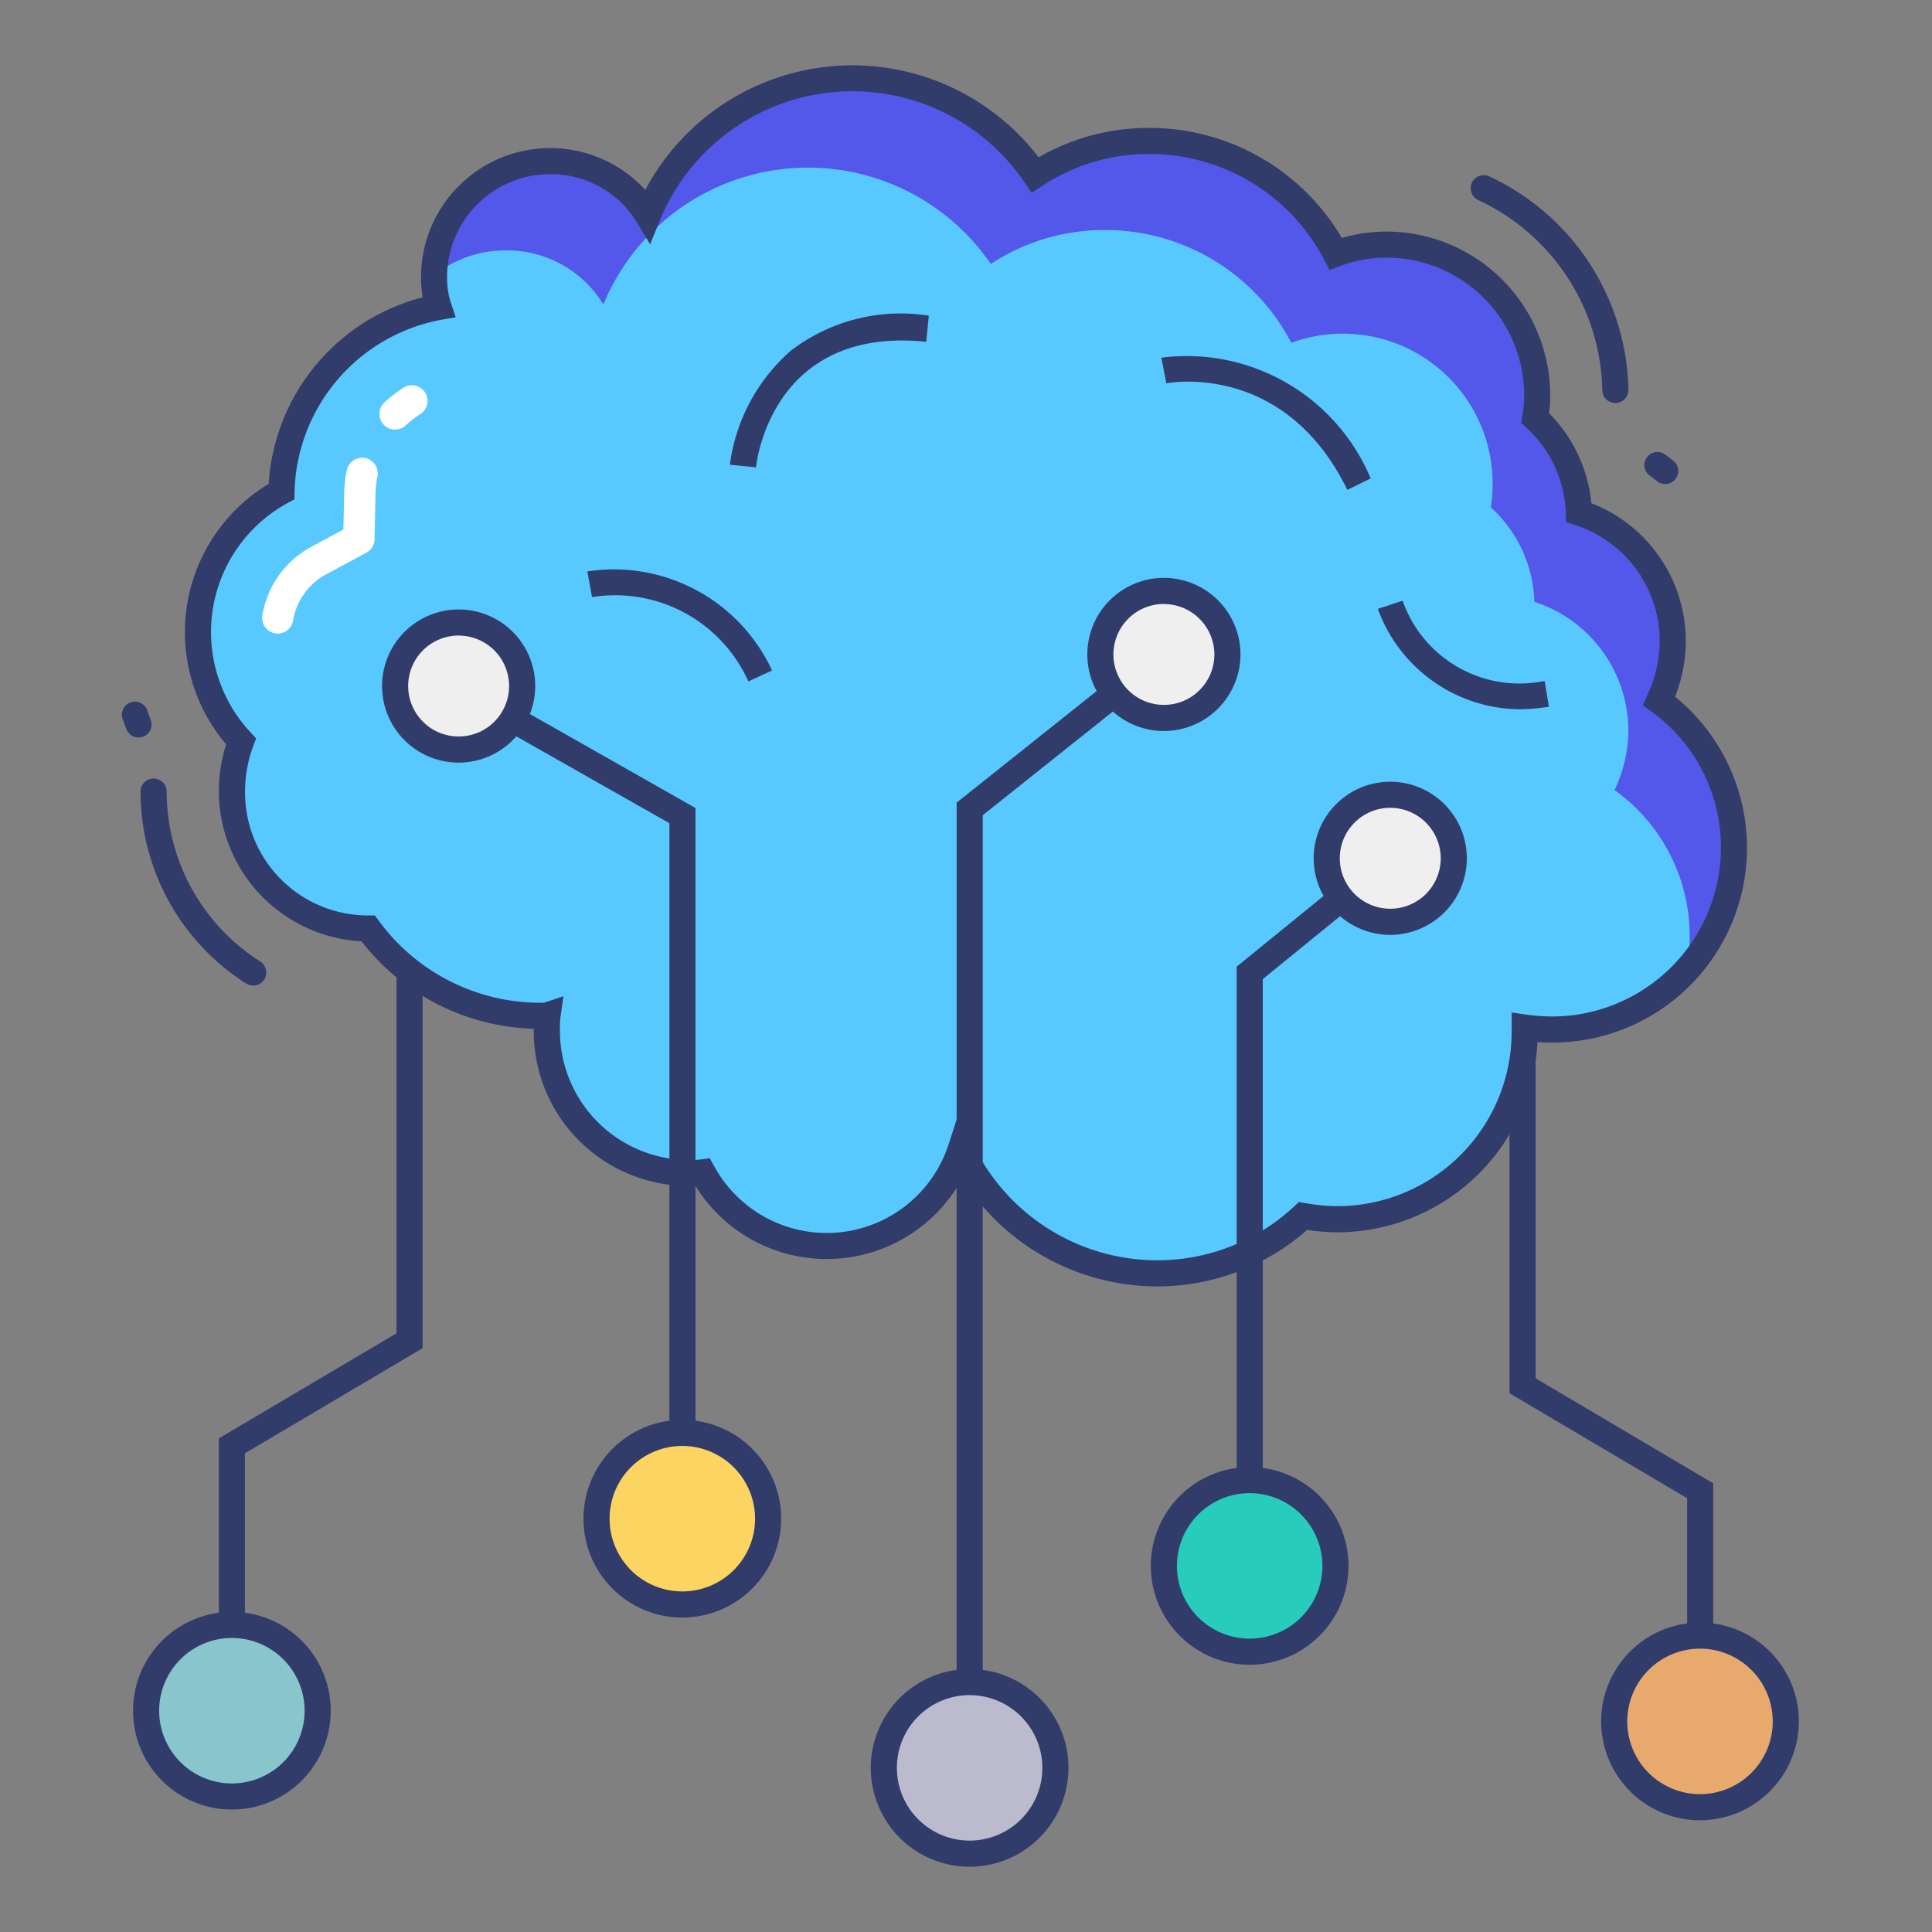 <?xml version="1.0"?>
<svg xmlns="http://www.w3.org/2000/svg" xmlns:xlink="http://www.w3.org/1999/xlink" xmlns:svgjs="http://svgjs.com/svgjs" version="1.1" width="512" height="512" x="0" y="0" viewBox="0 0 74 74" style="enable-background:new 0 0 512 512" xml:space="preserve" class=""><rect x="0" y="0" width="74" height="74" fill="#808080" stroke="none"/><g><path xmlns="http://www.w3.org/2000/svg" d="m66.416 32.466a6.97 6.97 0 0 1 -6.967 6.967 7.4 7.4 0 0 1 -1.049-.075v.15a7.188 7.188 0 0 1 -7.166 7.192 7.663 7.663 0 0 1 -1.323-.125 8.134 8.134 0 0 1 -5.594 2.2 8.3 8.3 0 0 1 -7.517-4.775 5.409 5.409 0 0 1 -9.889.9 4.041 4.041 0 0 1 -.549.025 5.414 5.414 0 0 1 -5.419-5.419 5.011 5.011 0 0 1 .025-.624.848.848 0 0 1 -.25.025 8.216 8.216 0 0 1 -6.618-3.344 5.238 5.238 0 0 1 -5.219-5.244 5.473 5.473 0 0 1 .351-1.919 6.13 6.13 0 0 1 1.548-9.564 7.347 7.347 0 0 1 6.02-7.071 3.562 3.562 0 0 1 -.175-1.149 4.455 4.455 0 0 1 4.445-4.445 4.343 4.343 0 0 1 3.746 2.073 8.474 8.474 0 0 1 14.831-1.544 7.891 7.891 0 0 1 4.37-1.3 8.03 8.03 0 0 1 7.142 4.32 5.613 5.613 0 0 1 1.948-.349 5.771 5.771 0 0 1 5.768 5.768 5.174 5.174 0 0 1 -.075.874 5.106 5.106 0 0 1 1.673 3.621 5.2 5.2 0 0 1 3.6 4.919 5.44 5.44 0 0 1 -.524 2.3 6.87 6.87 0 0 1 2.867 5.613z" fill="#58c9fe" data-original="#fe7058" style="" class=""/><path xmlns="http://www.w3.org/2000/svg" d="m64.6 37.15a6.666 6.666 0 0 0 .12-1.27 6.88 6.88 0 0 0 -2.88-5.62 5.315 5.315 0 0 0 .53-2.29 5.2 5.2 0 0 0 -3.6-4.92 5.087 5.087 0 0 0 -1.67-3.62 5.216 5.216 0 0 0 .07-.88 5.737 5.737 0 0 0 -7.71-5.42 8.034 8.034 0 0 0 -7.14-4.32 7.887 7.887 0 0 0 -4.37 1.3 8.485 8.485 0 0 0 -14.84 1.55 4.327 4.327 0 0 0 -3.74-2.07 4.394 4.394 0 0 0 -2.75.96 4.459 4.459 0 0 1 4.45-4.38 4.348 4.348 0 0 1 3.74 2.07 8.479 8.479 0 0 1 14.84-1.54 7.832 7.832 0 0 1 4.37-1.3 8.034 8.034 0 0 1 7.14 4.32 5.484 5.484 0 0 1 1.95-.35 5.764 5.764 0 0 1 5.76 5.77 5.106 5.106 0 0 1 -.07.87 5.1 5.1 0 0 1 1.67 3.62 5.2 5.2 0 0 1 3.6 4.92 5.392 5.392 0 0 1 -.53 2.3 6.925 6.925 0 0 1 1.06 10.3z" fill="#5357ea" data-original="#ea6453" style="" class=""/><path xmlns="http://www.w3.org/2000/svg" d="m9.382 62.199h-1v-7.105l6.805-4.026v-13.885h1v14.455l-6.805 4.026z" fill="#323c6b" data-original="#323c6b" style="" class=""/><path xmlns="http://www.w3.org/2000/svg" d="m37.641 64.425h-1v-33.682l5.719-4.557.623.782-5.342 4.257z" fill="#323c6b" data-original="#323c6b" style="" class=""/><path xmlns="http://www.w3.org/2000/svg" d="m26.639 54.882h-1v-23.351l-6.244-3.543.494-.87 6.75 3.831z" fill="#323c6b" data-original="#323c6b" style="" class=""/><path xmlns="http://www.w3.org/2000/svg" d="m65.62 62.65h-1v-5.265l-6.803-4.022v-12.737h1v12.166l6.803 4.023z" fill="#323c6b" data-original="#323c6b" style="" class=""/><path xmlns="http://www.w3.org/2000/svg" d="m48.367 56.686h-1v-19.66l3.685-2.999.631.775-3.316 2.7z" fill="#323c6b" data-original="#323c6b" style="" class=""/><circle xmlns="http://www.w3.org/2000/svg" cx="65.118" cy="65.934" fill="#e7aa6c" r="3.286" data-original="#e7aa6c" style=""/><path xmlns="http://www.w3.org/2000/svg" d="m65.118 69.72a3.786 3.786 0 1 1 3.782-3.786 3.79 3.79 0 0 1 -3.782 3.786zm0-6.572a2.786 2.786 0 1 0 2.782 2.786 2.789 2.789 0 0 0 -2.782-2.787z" fill="#323c6b" data-original="#323c6b" style="" class=""/><circle xmlns="http://www.w3.org/2000/svg" cx="47.865" cy="59.977" fill="#27ccbc" r="3.286" data-original="#27ccbc" style=""/><path xmlns="http://www.w3.org/2000/svg" d="m47.865 63.764a3.786 3.786 0 1 1 3.786-3.787 3.791 3.791 0 0 1 -3.786 3.787zm0-6.573a2.786 2.786 0 1 0 2.786 2.786 2.789 2.789 0 0 0 -2.786-2.786z" fill="#323c6b" data-original="#323c6b" style="" class=""/><circle xmlns="http://www.w3.org/2000/svg" cx="37.138" cy="67.714" fill="#bbbbcd" r="3.286" data-original="#bbbbcd" style=""/><path xmlns="http://www.w3.org/2000/svg" d="m37.139 71.5a3.786 3.786 0 1 1 3.786-3.786 3.79 3.79 0 0 1 -3.786 3.786zm0-6.573a2.786 2.786 0 1 0 2.786 2.787 2.79 2.79 0 0 0 -2.786-2.787z" fill="#323c6b" data-original="#323c6b" style="" class=""/><circle xmlns="http://www.w3.org/2000/svg" cx="26.135" cy="58.17" fill="#fcd462" r="3.286" data-original="#fcd462" style=""/><path xmlns="http://www.w3.org/2000/svg" d="m26.135 61.956a3.786 3.786 0 1 1 3.786-3.786 3.79 3.79 0 0 1 -3.786 3.786zm0-6.573a2.786 2.786 0 1 0 2.786 2.787 2.79 2.79 0 0 0 -2.786-2.787z" fill="#323c6b" data-original="#323c6b" style="" class=""/><circle xmlns="http://www.w3.org/2000/svg" cx="8.882" cy="65.524" fill="#89c5cd" r="3.286" data-original="#89c5cd" style=""/><path xmlns="http://www.w3.org/2000/svg" d="m8.882 69.31a3.786 3.786 0 1 1 3.786-3.786 3.79 3.79 0 0 1 -3.786 3.786zm0-6.572a2.786 2.786 0 1 0 2.786 2.786 2.789 2.789 0 0 0 -2.786-2.786z" fill="#323c6b" data-original="#323c6b" style="" class=""/><path xmlns="http://www.w3.org/2000/svg" d="m28.956 17.9-1-.1a7.012 7.012 0 0 1 2.344-4.376 6.928 6.928 0 0 1 5.276-1.333l-.1 1c-5.897-.603-6.497 4.584-6.52 4.809z" fill="#323c6b" data-original="#323c6b" style="" class=""/><path xmlns="http://www.w3.org/2000/svg" d="m51.606 18.764c-2.381-4.882-6.75-4.118-6.933-4.082l-.19-.982a7.641 7.641 0 0 1 8.017 4.625z" fill="#323c6b" data-original="#323c6b" style="" class=""/><path xmlns="http://www.w3.org/2000/svg" d="m58.156 27.166a5.838 5.838 0 0 1 -5.382-3.845l.949-.313a4.743 4.743 0 0 0 5.441 3.073l.162.987a7.285 7.285 0 0 1 -1.17.098z" fill="#323c6b" data-original="#323c6b" style="" class=""/><path xmlns="http://www.w3.org/2000/svg" d="m28.664 26.1a5.588 5.588 0 0 0 -5.988-3.229l-.18-.984a6.68 6.68 0 0 1 7.076 3.794z" fill="#323c6b" data-original="#323c6b" style="" class=""/><circle xmlns="http://www.w3.org/2000/svg" cx="44.579" cy="25.07" fill="#eeefee" r="2.433" data-original="#eeefee" style="" class=""/><path xmlns="http://www.w3.org/2000/svg" d="m44.579 28a2.933 2.933 0 1 1 2.934-2.934 2.937 2.937 0 0 1 -2.934 2.934zm0-4.867a1.933 1.933 0 1 0 1.934 1.933 1.935 1.935 0 0 0 -1.934-1.929z" fill="#323c6b" data-original="#323c6b" style="" class=""/><circle xmlns="http://www.w3.org/2000/svg" cx="17.566" cy="26.277" fill="#eeefee" r="2.433" data-original="#eeefee" style="" class=""/><path xmlns="http://www.w3.org/2000/svg" d="m17.565 29.21a2.933 2.933 0 1 1 2.935-2.933 2.936 2.936 0 0 1 -2.935 2.933zm0-4.867a1.933 1.933 0 1 0 1.935 1.934 1.935 1.935 0 0 0 -1.935-1.933z" fill="#323c6b" data-original="#323c6b" style="" class=""/><circle xmlns="http://www.w3.org/2000/svg" cx="53.249" cy="32.875" fill="#eeefee" r="2.433" data-original="#eeefee" style="" class=""/><g xmlns="http://www.w3.org/2000/svg" fill="#323c6b"><path d="m53.249 35.808a2.933 2.933 0 1 1 2.934-2.933 2.937 2.937 0 0 1 -2.934 2.933zm0-4.867a1.933 1.933 0 1 0 1.934 1.934 1.936 1.936 0 0 0 -1.934-1.934z" fill="#323c6b" data-original="#323c6b" style="" class=""/><path d="m9.7 37.75a.5.5 0 0 1 -.271-.079 8.718 8.718 0 0 1 -4.046-7.352.5.5 0 0 1 1 0 7.72 7.72 0 0 0 3.587 6.51.5.5 0 0 1 -.271.921z" fill="#323c6b" data-original="#323c6b" style="" class=""/><path d="m5.309 28.25a.5.5 0 0 1 -.461-.306c-.038-.09-.07-.182-.1-.275l-.048-.122a.5.5 0 0 1 .939-.345l.049.14c.025.071.05.143.079.213a.5.5 0 0 1 -.461.694z" fill="#323c6b" data-original="#323c6b" style="" class=""/><path d="m61.872 15.438a.5.5 0 0 1 -.5-.489 8.217 8.217 0 0 0 -4.754-7.287.5.5 0 0 1 .426-.905 9.213 9.213 0 0 1 5.328 8.169.5.5 0 0 1 -.489.511z" fill="#323c6b" data-original="#323c6b" style="" class=""/><path d="m63.779 18.542a.5.5 0 0 1 -.3-.1l-.125-.1c-.05-.04-.1-.08-.152-.116a.5.5 0 1 1 .561-.828c.076.051.146.107.217.164l.1.08a.5.5 0 0 1 -.3.9z" fill="#323c6b" data-original="#323c6b" style="" class=""/><path d="m44.316 49.272a8.846 8.846 0 0 1 -7.464-4.13 5.91 5.91 0 0 1 -10.215.281c-.094 0-.187 0-.275 0a5.926 5.926 0 0 1 -5.919-5.919v-.1a8.648 8.648 0 0 1 -6.595-3.349 5.772 5.772 0 0 1 -5.466-5.736 5.946 5.946 0 0 1 .28-1.81 6.631 6.631 0 0 1 1.629-9.975 7.887 7.887 0 0 1 5.9-7.147 4.361 4.361 0 0 1 -.065-.771 4.947 4.947 0 0 1 8.591-3.343 8.981 8.981 0 0 1 15.064-1.248 8.421 8.421 0 0 1 4.236-1.125 8.54 8.54 0 0 1 7.378 4.215 6.155 6.155 0 0 1 1.712-.245 6.276 6.276 0 0 1 6.269 6.269 5.5 5.5 0 0 1 -.043.689 5.642 5.642 0 0 1 1.618 3.445 5.665 5.665 0 0 1 3.619 5.279 5.86 5.86 0 0 1 -.411 2.135 7.459 7.459 0 0 1 -5.269 13.226 7.688 7.688 0 0 1 -7.657 7.287 7.951 7.951 0 0 1 -1.166-.092 8.677 8.677 0 0 1 -5.751 2.164zm-7.6-6.626.536 1.144a7.832 7.832 0 0 0 7.064 4.482 7.679 7.679 0 0 0 5.253-2.063l.183-.17.245.043a7.2 7.2 0 0 0 1.236.117 6.687 6.687 0 0 0 6.667-6.691v-.726l.57.081a6.952 6.952 0 0 0 .979.07 6.474 6.474 0 0 0 6.467-6.467 6.409 6.409 0 0 0 -2.662-5.212l-.337-.241.175-.376a4.951 4.951 0 0 0 .478-2.087 4.674 4.674 0 0 0 -3.251-4.444l-.334-.106-.013-.35a4.627 4.627 0 0 0 -1.507-3.267l-.2-.183.045-.271a4.706 4.706 0 0 0 .068-.792 5.274 5.274 0 0 0 -5.269-5.269 5.088 5.088 0 0 0 -1.771.318l-.413.155-.205-.391a7.545 7.545 0 0 0 -6.7-4.052 7.4 7.4 0 0 0 -4.094 1.215l-.412.272-.277-.409a7.974 7.974 0 0 0 -13.96 1.456l-.376.927-.515-.859a3.867 3.867 0 0 0 -3.317-1.83 3.949 3.949 0 0 0 -3.945 3.945 3.078 3.078 0 0 0 .149.992l.181.544-.564.1a6.877 6.877 0 0 0 -5.608 6.586l-.006.291-.257.138a5.63 5.63 0 0 0 -1.419 8.789l.211.227-.109.29a4.969 4.969 0 0 0 -.316 1.748 4.711 4.711 0 0 0 4.723 4.744h.25l.147.2a7.671 7.671 0 0 0 6.216 3.144.584.584 0 0 0 .108 0l.753-.25-.115.792a4.513 4.513 0 0 0 -.021.561 4.951 4.951 0 0 0 4.984 4.919 3.041 3.041 0 0 0 .413-.02l.341-.048.167.3a4.909 4.909 0 0 0 8.976-.812z" fill="#323c6b" data-original="#323c6b" style="" class=""/></g><path xmlns="http://www.w3.org/2000/svg" d="m10.637 24.267a.626.626 0 0 1 -.1-.009.6.6 0 0 1 -.488-.693 3.661 3.661 0 0 1 1.874-2.62l1.23-.664.03-1.4a4.967 4.967 0 0 1 .1-.877.6.6 0 0 1 1.176.238 3.78 3.78 0 0 0 -.076.665l-.037 1.747a.6.6 0 0 1 -.314.516l-1.543.83a2.469 2.469 0 0 0 -1.263 1.768.6.6 0 0 1 -.589.499z" fill="#ffffff" data-original="#ffffff" style=""/><path xmlns="http://www.w3.org/2000/svg" d="m15.133 16.454a.6.6 0 0 1 -.409-1.039 5.29 5.29 0 0 1 .73-.567.6.6 0 0 1 .654 1.006 4.153 4.153 0 0 0 -.566.438.6.6 0 0 1 -.409.162z" fill="#ffffff" data-original="#ffffff" style=""/></g></svg>
